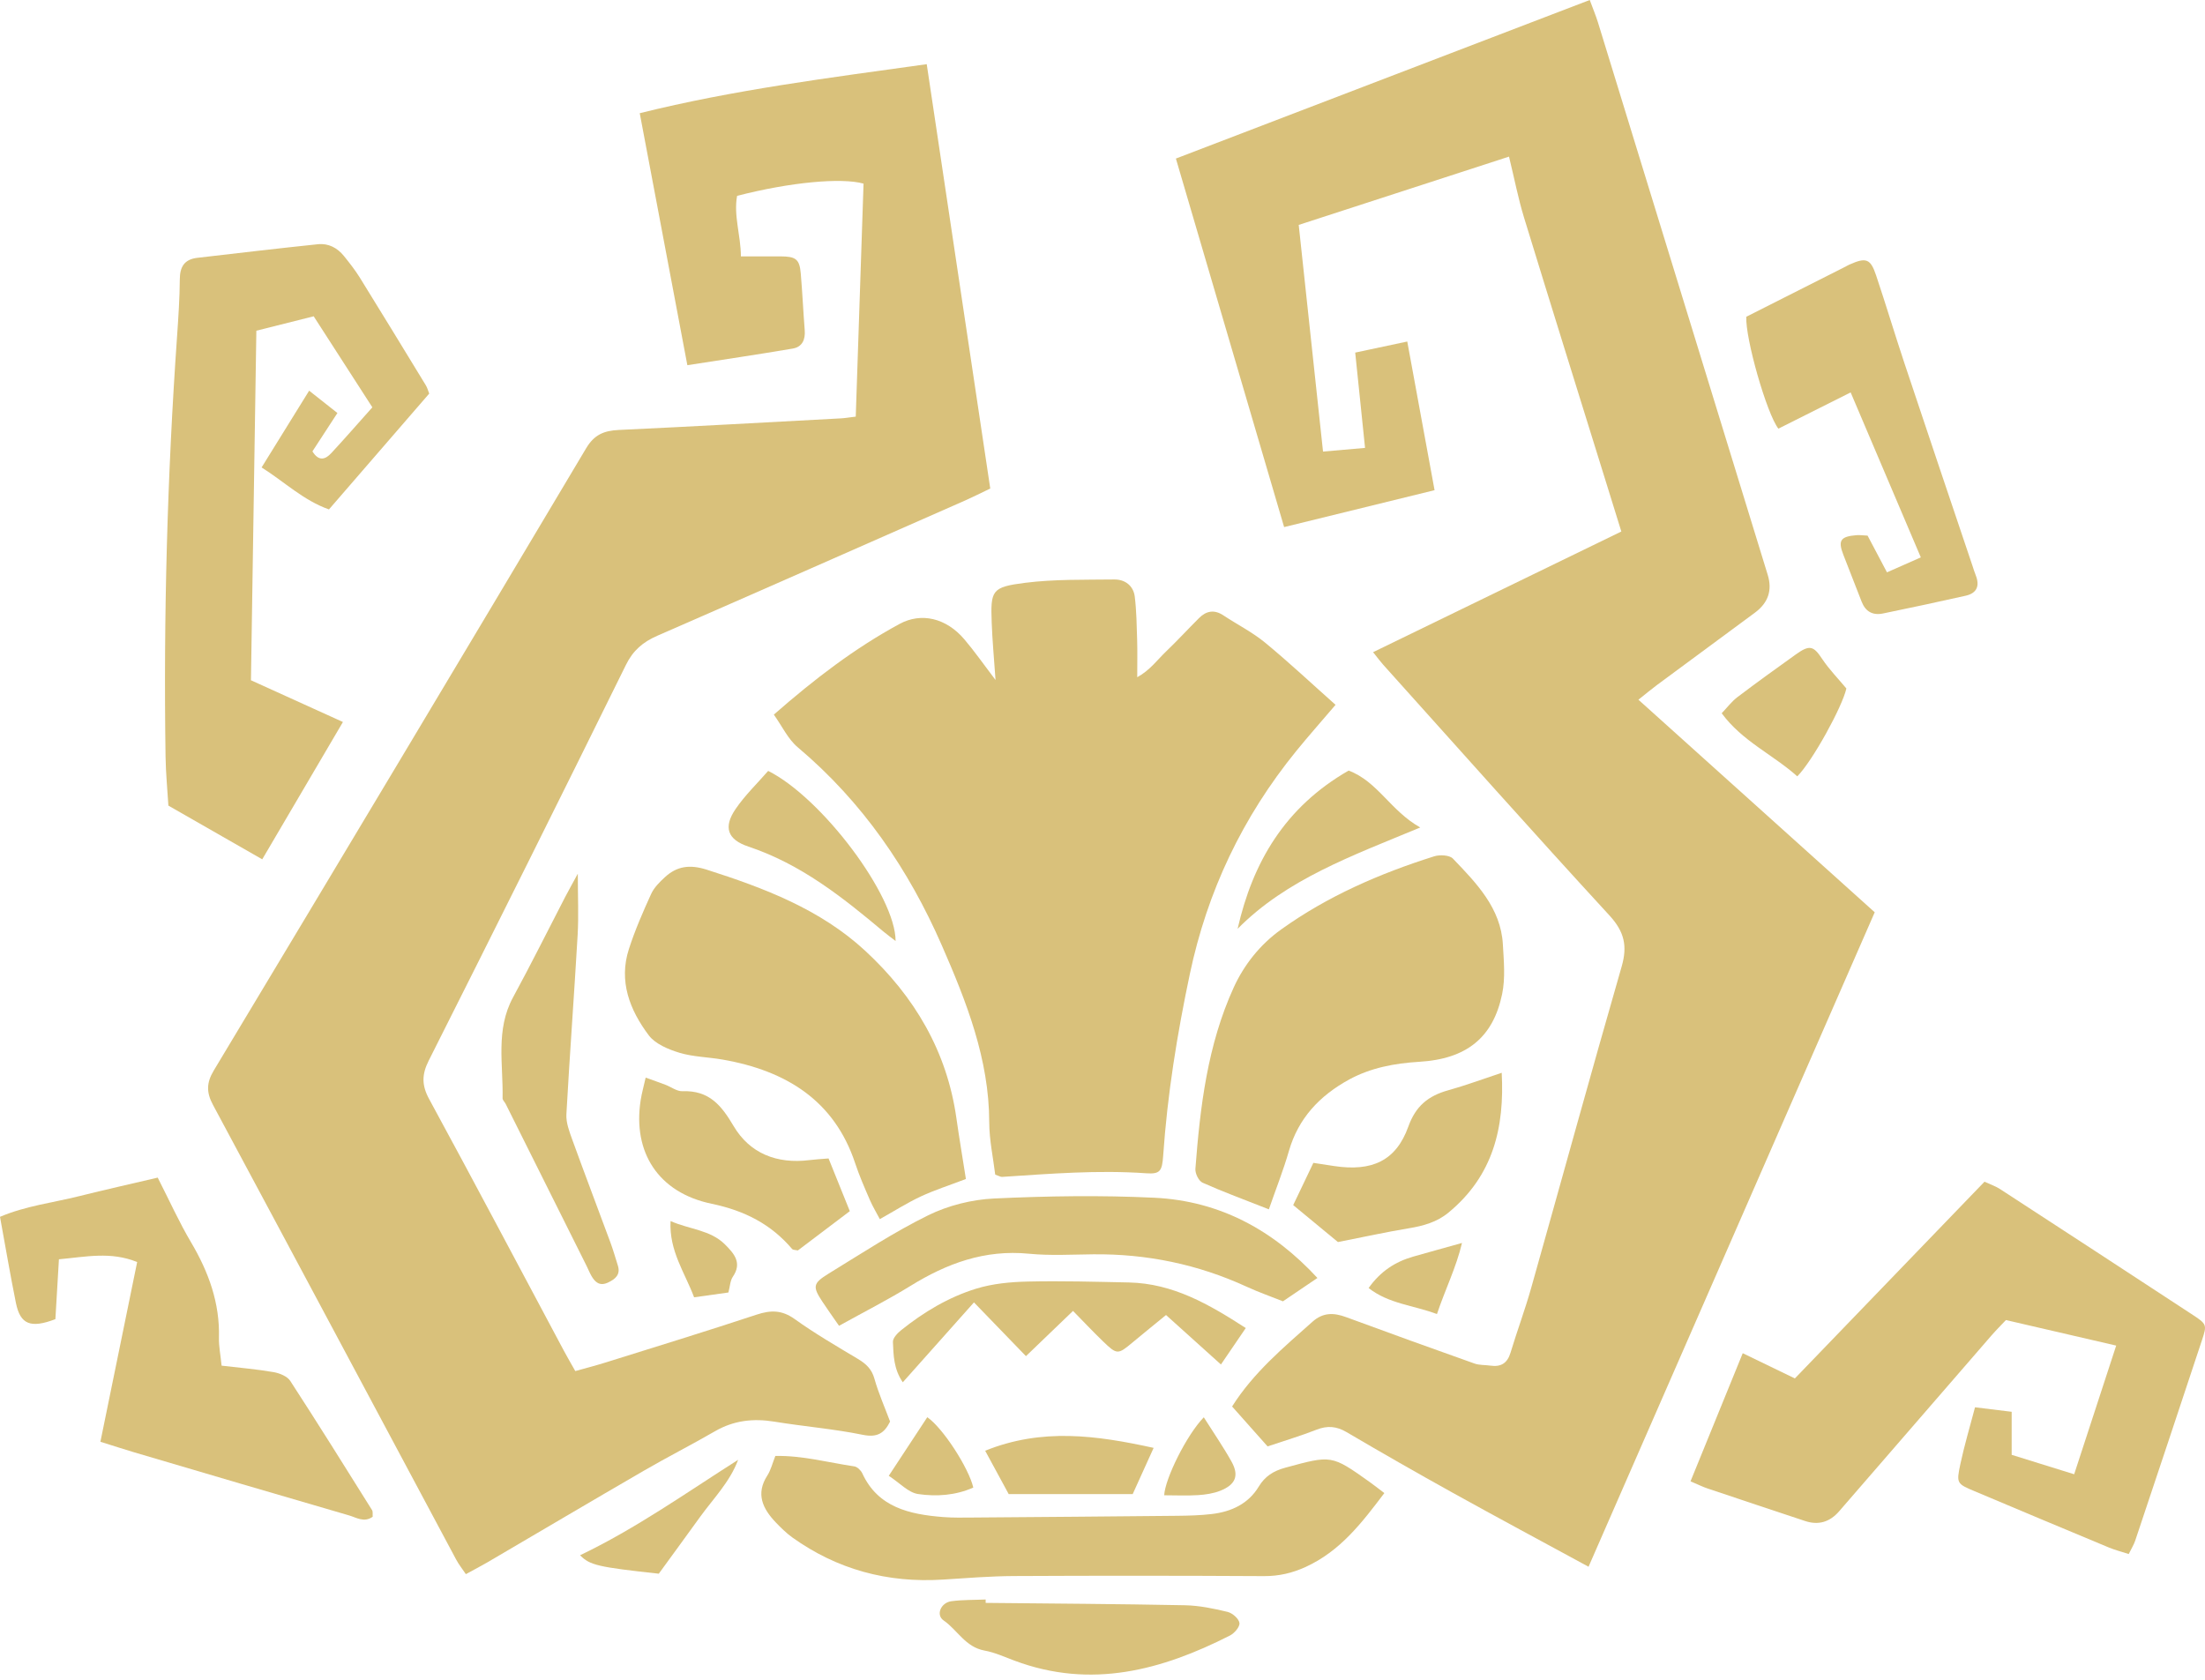 <svg width="84" height="64" viewBox="0 0 84 64" fill="none" xmlns="http://www.w3.org/2000/svg">
<path d="M62.418 26.661C65.43 29.372 68.397 32.041 71.418 34.758C67.789 43.06 64.172 51.333 60.516 59.693C58.722 58.718 57.025 57.809 55.344 56.876C53.983 56.121 52.634 55.349 51.295 54.562C50.908 54.336 50.566 54.31 50.151 54.472C49.563 54.703 48.951 54.885 48.289 55.108C47.824 54.585 47.377 54.082 46.937 53.587C47.752 52.295 48.894 51.343 49.999 50.358C50.399 50.002 50.806 50.007 51.281 50.183C52.908 50.784 54.539 51.371 56.172 51.951C56.357 52.017 56.573 52.001 56.773 52.03C57.188 52.091 57.425 51.93 57.543 51.54C57.793 50.713 58.097 49.899 58.331 49.069C59.483 44.987 60.604 40.898 61.778 36.823C62.002 36.046 61.884 35.5 61.311 34.877C58.408 31.72 55.56 28.516 52.694 25.327C52.583 25.203 52.484 25.068 52.308 24.848C55.476 23.308 58.599 21.789 61.765 20.251C61.56 19.591 61.372 18.982 61.183 18.374C60.14 15.014 59.09 11.657 58.06 8.294C57.835 7.56 57.691 6.805 57.486 5.967C54.754 6.854 52.15 7.7 49.475 8.569C49.784 11.456 50.089 14.293 50.401 17.205C50.974 17.155 51.449 17.113 52.002 17.065C51.876 15.843 51.757 14.69 51.627 13.434C52.281 13.294 52.882 13.168 53.61 13.012C53.964 14.939 54.297 16.757 54.65 18.676C52.724 19.148 50.88 19.601 48.919 20.082C47.54 15.387 46.186 10.768 44.796 6.041C50.06 4.024 55.258 2.031 60.562 0C60.69 0.347 60.794 0.594 60.873 0.848C63.031 7.865 65.187 14.884 67.342 21.903C67.523 22.489 67.36 22.968 66.855 23.342C65.61 24.262 64.364 25.179 63.12 26.101C62.895 26.268 62.682 26.448 62.413 26.661H62.418Z" fill="#D9C17B"/>
<path d="M32.6 15.873C32.7 12.882 32.798 9.946 32.897 6.996C32.062 6.762 30.115 6.937 28.08 7.462C27.941 8.212 28.22 8.962 28.225 9.768C28.752 9.768 29.238 9.768 29.722 9.768C30.315 9.768 30.458 9.871 30.505 10.416C30.567 11.138 30.599 11.86 30.656 12.581C30.683 12.931 30.569 13.219 30.197 13.281C28.858 13.509 27.512 13.707 26.185 13.914C25.577 10.696 24.986 7.561 24.371 4.313C27.948 3.422 31.565 2.969 35.304 2.445C36.118 7.879 36.919 13.233 37.724 18.613C37.358 18.788 37.08 18.929 36.795 19.056C32.88 20.78 28.967 22.51 25.045 24.22C24.488 24.463 24.114 24.785 23.845 25.333C21.364 30.369 18.857 35.393 16.332 40.41C16.065 40.94 16.063 41.351 16.35 41.877C18.082 45.063 19.774 48.269 21.483 51.467C21.614 51.712 21.755 51.952 21.916 52.238C22.335 52.121 22.721 52.021 23.102 51.901C25.011 51.304 26.924 50.716 28.823 50.088C29.367 49.908 29.791 49.91 30.276 50.258C31.044 50.809 31.869 51.288 32.684 51.776C32.995 51.962 33.209 52.163 33.31 52.524C33.468 53.086 33.709 53.627 33.908 54.162C33.688 54.602 33.425 54.78 32.867 54.666C31.758 54.44 30.619 54.348 29.5 54.165C28.692 54.033 27.949 54.119 27.239 54.53C26.342 55.048 25.414 55.519 24.519 56.039C22.526 57.194 20.544 58.368 18.556 59.532C18.308 59.676 18.052 59.808 17.747 59.975C17.617 59.782 17.481 59.612 17.38 59.424C14.292 53.65 11.213 47.87 8.115 42.099C7.861 41.627 7.86 41.258 8.142 40.789C12.886 32.895 17.617 24.994 22.328 17.081C22.635 16.564 23.003 16.408 23.578 16.381C26.402 16.25 29.224 16.09 32.047 15.939C32.191 15.931 32.334 15.905 32.603 15.873H32.6Z" fill="#D9C17B"/>
<path d="M29.478 27.228C31.044 25.857 32.563 24.697 34.268 23.772C35.094 23.324 36.044 23.543 36.737 24.358C37.117 24.805 37.453 25.287 37.925 25.908C37.866 25.06 37.803 24.392 37.779 23.723C37.734 22.489 37.776 22.367 39.053 22.205C40.17 22.064 41.312 22.093 42.444 22.078C42.87 22.073 43.179 22.326 43.229 22.73C43.296 23.278 43.303 23.833 43.32 24.386C43.333 24.824 43.323 25.264 43.323 25.802C43.81 25.535 44.084 25.144 44.419 24.824C44.85 24.411 45.254 23.971 45.677 23.549C45.952 23.274 46.258 23.213 46.609 23.448C47.135 23.796 47.711 24.087 48.194 24.484C49.113 25.242 49.98 26.056 50.878 26.854C50.327 27.501 49.84 28.049 49.38 28.615C47.328 31.141 45.991 33.963 45.327 37.11C44.842 39.405 44.471 41.706 44.311 44.039C44.271 44.617 44.193 44.739 43.668 44.702C41.83 44.572 40.002 44.72 38.172 44.84C38.12 44.844 38.065 44.805 37.913 44.752C37.836 44.116 37.687 43.435 37.685 42.753C37.68 40.355 36.821 38.173 35.877 36.015C34.616 33.131 32.87 30.563 30.392 28.473C30.017 28.158 29.799 27.674 29.48 27.228H29.478Z" fill="#D9C17B"/>
<path d="M80.618 51.267C79.136 50.923 77.811 50.617 76.416 50.294C76.237 50.485 76.04 50.681 75.859 50.889C73.925 53.118 71.995 55.349 70.063 57.579C69.702 57.996 69.268 58.119 68.761 57.949C67.524 57.538 66.288 57.128 65.053 56.712C64.866 56.65 64.69 56.561 64.401 56.438C65.063 54.812 65.711 53.221 66.39 51.557C67.081 51.892 67.694 52.189 68.376 52.518C70.785 50.019 73.184 47.53 75.6 45.023C75.845 45.137 76.037 45.2 76.196 45.306C78.627 46.888 81.055 48.471 83.479 50.061C84.076 50.451 84.082 50.464 83.882 51.068C83.041 53.613 82.191 56.157 81.341 58.699C81.289 58.853 81.2 58.994 81.094 59.209C80.823 59.121 80.578 59.058 80.348 58.964C78.639 58.252 76.934 57.538 75.229 56.818C74.543 56.529 74.523 56.519 74.683 55.77C74.832 55.073 75.037 54.385 75.239 53.618C75.743 53.68 76.163 53.732 76.635 53.789V55.429C77.424 55.675 78.184 55.911 79.016 56.169C79.551 54.528 80.069 52.948 80.618 51.264V51.267Z" fill="#D9C17B"/>
<path d="M16.35 14.997C15.087 16.457 13.83 17.909 12.532 19.409C11.554 19.062 10.847 18.365 9.966 17.809C10.595 16.796 11.166 15.873 11.777 14.885C12.165 15.192 12.473 15.434 12.854 15.736C12.52 16.25 12.204 16.732 11.902 17.197C12.147 17.597 12.401 17.501 12.621 17.263C13.14 16.704 13.639 16.129 14.185 15.519C13.431 14.349 12.701 13.218 11.95 12.051C11.223 12.234 10.524 12.409 9.766 12.6C9.697 17.013 9.629 21.425 9.56 25.918C10.694 26.432 11.843 26.954 13.064 27.508C12.041 29.249 11.037 30.961 9.99 32.74C8.804 32.061 7.643 31.396 6.415 30.694C6.379 30.102 6.317 29.469 6.307 28.833C6.228 23.486 6.371 18.142 6.746 12.805C6.796 12.083 6.845 11.36 6.85 10.636C6.853 10.174 7.018 9.881 7.517 9.823C9.049 9.645 10.579 9.465 12.113 9.305C12.515 9.263 12.854 9.446 13.1 9.751C13.313 10.016 13.525 10.284 13.703 10.57C14.549 11.935 15.384 13.306 16.221 14.678C16.278 14.771 16.305 14.88 16.352 14.999L16.35 14.997Z" fill="#D9C17B"/>
<path d="M36.796 44.92C36.148 45.167 35.595 45.344 35.076 45.586C34.557 45.829 34.071 46.139 33.517 46.449C33.384 46.195 33.243 45.962 33.136 45.715C32.936 45.252 32.732 44.788 32.575 44.311C31.787 41.943 29.965 40.793 27.521 40.369C26.977 40.274 26.407 40.268 25.886 40.111C25.461 39.982 24.966 39.775 24.72 39.452C23.986 38.479 23.563 37.379 23.958 36.159C24.189 35.442 24.492 34.747 24.806 34.058C24.917 33.816 25.129 33.605 25.334 33.417C25.791 32.998 26.281 32.931 26.919 33.133C29.12 33.835 31.252 34.648 32.953 36.218C34.851 37.972 36.076 40.072 36.434 42.599C36.543 43.369 36.674 44.135 36.796 44.918V44.92Z" fill="#D9C17B"/>
<path d="M48.338 46.076C47.406 45.708 46.596 45.411 45.813 45.061C45.663 44.994 45.526 44.706 45.539 44.531C45.719 42.169 45.999 39.813 46.999 37.622C47.39 36.766 47.997 35.99 48.81 35.409C50.577 34.143 52.558 33.281 54.641 32.624C54.85 32.559 55.218 32.579 55.344 32.708C56.249 33.649 57.175 34.601 57.252 35.979C57.288 36.61 57.351 37.265 57.224 37.875C56.879 39.542 55.858 40.347 54.07 40.454C53.128 40.512 52.225 40.679 51.396 41.13C50.262 41.75 49.46 42.614 49.104 43.844C48.891 44.586 48.603 45.309 48.338 46.075V46.076Z" fill="#D9C17B"/>
<path d="M8.44 52.031C9.16 52.116 9.796 52.169 10.423 52.278C10.651 52.318 10.944 52.437 11.056 52.61C12.115 54.24 13.143 55.888 14.173 57.534C14.211 57.595 14.19 57.69 14.198 57.788C13.872 58.024 13.573 57.816 13.294 57.736C10.564 56.944 7.839 56.138 5.114 55.334C4.704 55.213 4.298 55.078 3.825 54.931C4.298 52.617 4.76 50.361 5.225 48.084C4.219 47.674 3.274 47.885 2.245 47.979C2.199 48.753 2.154 49.516 2.11 50.26C1.164 50.619 0.773 50.462 0.606 49.64C0.391 48.577 0.21 47.507 0 46.361C0.976 45.945 2.016 45.823 3.014 45.574C3.992 45.33 4.976 45.11 6.008 44.867C6.458 45.749 6.824 46.566 7.28 47.335C7.95 48.469 8.377 49.648 8.341 50.966C8.333 51.295 8.402 51.628 8.442 52.032L8.44 52.031Z" fill="#D9C17B"/>
<path d="M52.738 56.885C51.88 58.02 51.061 59.095 49.741 59.7C49.232 59.933 48.721 60.053 48.148 60.05C44.975 60.032 41.803 60.031 38.629 60.047C37.727 60.052 36.825 60.124 35.924 60.182C33.804 60.318 31.889 59.795 30.187 58.579C29.957 58.414 29.752 58.21 29.555 58.006C29.053 57.479 28.782 56.916 29.231 56.219C29.364 56.012 29.423 55.761 29.537 55.472C30.568 55.45 31.549 55.722 32.544 55.869C32.66 55.886 32.798 56.023 32.85 56.135C33.445 57.429 34.642 57.699 35.934 57.8C36.311 57.829 36.692 57.821 37.07 57.818C39.664 57.799 42.256 57.778 44.85 57.752C45.287 57.747 45.726 57.736 46.159 57.685C46.917 57.596 47.56 57.291 47.953 56.638C48.187 56.251 48.506 56.044 48.961 55.92C50.725 55.44 50.72 55.425 52.18 56.466C52.343 56.582 52.498 56.705 52.736 56.885H52.738Z" fill="#D9C17B"/>
<path d="M71.146 20.407C71.391 20.871 71.612 21.289 71.885 21.806C72.314 21.616 72.715 21.438 73.174 21.236C72.273 19.118 71.401 17.07 70.501 14.951C69.525 15.441 68.638 15.885 67.748 16.332C67.304 15.762 66.482 12.883 66.526 12.068C67.796 11.426 69.048 10.795 70.298 10.162C70.35 10.136 70.399 10.104 70.451 10.082C71.086 9.798 71.257 9.852 71.47 10.49C71.843 11.601 72.179 12.723 72.549 13.836C73.404 16.404 74.271 18.97 75.135 21.536C75.178 21.668 75.22 21.801 75.271 21.931C75.42 22.317 75.316 22.599 74.883 22.697C73.836 22.933 72.788 23.156 71.736 23.373C71.334 23.457 71.062 23.293 70.919 22.922C70.689 22.323 70.449 21.726 70.219 21.127C70.012 20.59 70.116 20.439 70.728 20.39C70.842 20.38 70.958 20.399 71.148 20.407H71.146Z" fill="#D9C17B"/>
<path d="M50.189 48.69C49.751 48.987 49.349 49.259 48.874 49.58C48.432 49.403 47.946 49.233 47.481 49.019C45.636 48.173 43.693 47.768 41.648 47.789C40.831 47.797 40.008 47.846 39.2 47.767C37.508 47.601 36.063 48.141 34.681 48.995C33.827 49.522 32.927 49.978 31.963 50.513C31.729 50.175 31.521 49.886 31.326 49.589C30.953 49.021 30.963 48.896 31.564 48.526C32.816 47.76 34.044 46.95 35.361 46.302C36.116 45.931 37.018 45.703 37.866 45.663C39.901 45.567 41.947 45.536 43.98 45.634C46.49 45.755 48.523 46.887 50.186 48.689L50.189 48.69Z" fill="#D9C17B"/>
<path d="M22.012 33.297C22.012 34.164 22.047 34.898 22.005 35.629C21.874 37.904 21.703 40.178 21.577 42.453C21.56 42.77 21.686 43.103 21.798 43.413C22.274 44.725 22.771 46.031 23.255 47.341C23.361 47.629 23.445 47.924 23.537 48.216C23.646 48.559 23.447 48.733 23.158 48.867C22.84 49.013 22.665 48.847 22.528 48.607C22.459 48.485 22.407 48.355 22.345 48.229C21.318 46.174 20.293 44.117 19.265 42.061C19.228 41.986 19.144 41.915 19.146 41.843C19.174 40.553 18.872 39.238 19.544 38C20.228 36.743 20.863 35.463 21.521 34.193C21.659 33.928 21.805 33.669 22.007 33.297H22.012Z" fill="#D9C17B"/>
<path d="M50.969 47.322C50.47 46.909 49.902 46.44 49.265 45.914C49.516 45.389 49.762 44.87 50.033 44.305C50.327 44.35 50.579 44.39 50.829 44.427C52.262 44.642 53.181 44.231 53.65 42.925C53.932 42.14 54.404 41.753 55.175 41.538C55.834 41.355 56.476 41.115 57.208 40.873C57.318 42.951 56.891 44.793 55.175 46.204C54.74 46.562 54.223 46.707 53.667 46.798C52.813 46.94 51.968 47.124 50.969 47.322Z" fill="#D9C17B"/>
<path d="M31.564 44.137C31.831 44.797 32.099 45.461 32.374 46.145C31.68 46.669 31.025 47.165 30.395 47.642C30.288 47.618 30.209 47.623 30.18 47.591C29.38 46.648 28.379 46.128 27.109 45.863C25.074 45.441 24.098 43.897 24.406 41.921C24.448 41.651 24.523 41.386 24.597 41.057C24.878 41.158 25.118 41.241 25.353 41.331C25.57 41.413 25.785 41.583 25.997 41.575C27.027 41.537 27.489 42.129 27.947 42.903C28.56 43.938 29.585 44.358 30.844 44.199C31.044 44.173 31.245 44.164 31.564 44.137Z" fill="#D9C17B"/>
<path d="M37.552 61.07C40.082 61.096 42.612 61.11 45.142 61.16C45.687 61.171 46.234 61.285 46.765 61.413C46.952 61.459 47.195 61.674 47.217 61.834C47.237 61.98 47.027 62.226 46.856 62.313C44.254 63.634 41.571 64.363 38.654 63.273C38.276 63.132 37.898 62.958 37.503 62.886C36.773 62.751 36.478 62.106 35.948 61.739C35.64 61.528 35.843 61.059 36.245 61.006C36.675 60.949 37.114 60.961 37.549 60.941C37.549 60.985 37.549 61.026 37.549 61.07H37.552Z" fill="#D9C17B"/>
<path d="M37.102 49.623C36.176 50.662 35.311 51.632 34.392 52.665C34.041 52.153 34.039 51.631 34.016 51.13C34.009 50.982 34.189 50.792 34.333 50.677C35.187 49.993 36.131 49.424 37.188 49.098C37.813 48.906 38.5 48.841 39.163 48.827C40.444 48.798 41.725 48.835 43.006 48.862C44.687 48.899 46.05 49.689 47.458 50.598C47.144 51.061 46.848 51.494 46.512 51.987C45.801 51.348 45.134 50.746 44.42 50.102C43.97 50.471 43.553 50.807 43.143 51.149C42.586 51.615 42.552 51.621 42.013 51.099C41.628 50.727 41.262 50.338 40.877 49.946C40.277 50.523 39.706 51.07 39.084 51.669C38.424 50.987 37.798 50.34 37.105 49.623H37.102Z" fill="#D9C17B"/>
<path d="M47.147 35.388C47.725 32.846 48.951 30.752 51.376 29.359C52.484 29.774 52.968 30.887 54.104 31.527C51.503 32.609 49.02 33.494 47.147 35.388Z" fill="#D9C17B"/>
<path d="M29.263 29.371C31.311 30.396 34.121 34.136 34.118 35.852C33.933 35.709 33.789 35.605 33.653 35.491C32.097 34.185 30.514 32.925 28.512 32.255C27.71 31.989 27.551 31.517 28.019 30.828C28.379 30.299 28.854 29.843 29.264 29.371H29.263Z" fill="#D9C17B"/>
<path d="M65.589 27.174C65.802 26.952 65.97 26.724 66.192 26.557C66.921 26.005 67.664 25.468 68.408 24.937C68.944 24.553 69.085 24.606 69.423 25.115C69.683 25.505 70.021 25.849 70.338 26.231C70.184 26.927 69.048 28.996 68.468 29.579C67.551 28.757 66.362 28.234 65.589 27.175V27.174Z" fill="#D9C17B"/>
<path d="M37.53 55.273C39.696 54.398 41.769 54.686 43.948 55.164C43.669 55.781 43.419 56.332 43.15 56.926H38.427C38.14 56.397 37.849 55.863 37.53 55.273Z" fill="#D9C17B"/>
<path d="M25.098 59.958C22.773 59.704 22.471 59.634 22.098 59.255C24.228 58.235 26.131 56.883 28.119 55.619C27.805 56.464 27.17 57.1 26.659 57.809C26.15 58.516 25.634 59.219 25.098 59.956V59.958Z" fill="#D9C17B"/>
<path d="M37.078 56.676C36.408 56.975 35.676 57.026 34.977 56.923C34.604 56.869 34.281 56.504 33.858 56.228C34.382 55.432 34.851 54.715 35.325 53.996C35.924 54.407 36.907 55.936 37.078 56.676Z" fill="#D9C17B"/>
<path d="M54.741 50.066C53.843 49.728 52.901 49.675 52.138 49.074C52.585 48.443 53.145 48.075 53.833 47.878C54.416 47.711 55.001 47.552 55.695 47.357C55.475 48.292 55.056 49.125 54.741 50.066Z" fill="#D9C17B"/>
<path d="M45.858 53.998C46.245 54.611 46.608 55.135 46.915 55.687C47.211 56.219 47.073 56.564 46.488 56.797C46.228 56.901 45.929 56.945 45.645 56.964C45.215 56.991 44.781 56.97 44.35 56.97C44.382 56.338 45.203 54.674 45.858 54V53.998Z" fill="#D9C17B"/>
<path d="M26.442 49.427C26.091 48.491 25.486 47.657 25.545 46.523C26.277 46.843 27.06 46.859 27.615 47.41C27.971 47.765 28.277 48.115 27.919 48.642C27.815 48.794 27.811 49.009 27.749 49.244C27.341 49.3 26.924 49.359 26.444 49.427H26.442Z" fill="#D9C17B"/>
</svg>
